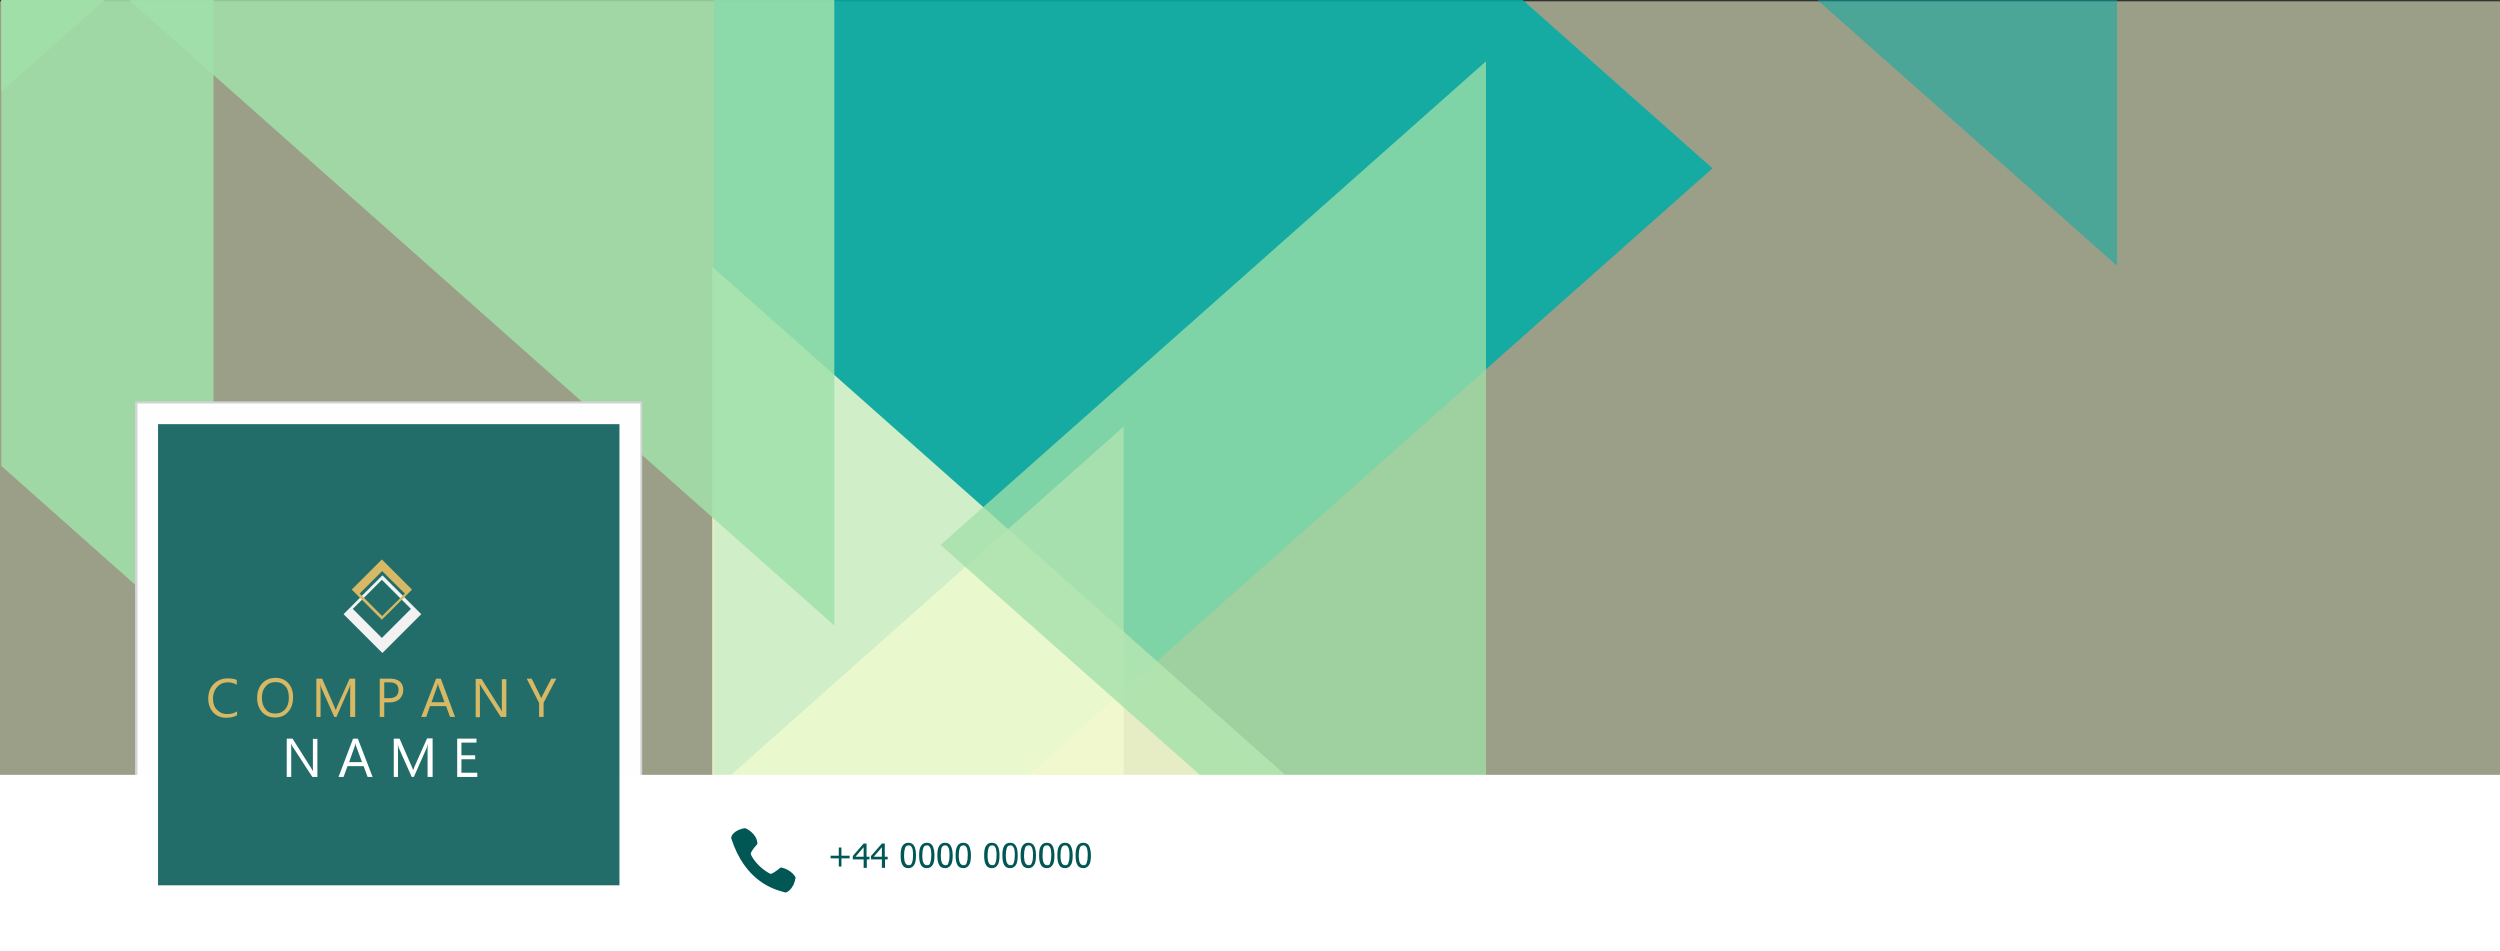 <?xml version="1.0" encoding="utf-8"?>
<!-- Generator: Adobe Illustrator 23.0.1, SVG Export Plug-In . SVG Version: 6.00 Build 0)  -->
<svg version="1.1" xmlns="http://www.w3.org/2000/svg" xmlns:xlink="http://www.w3.org/1999/xlink" x="0px" y="0px"
	 viewBox="0 0 946 359.9" style="enable-background:new 0 0 946 359.9;" xml:space="preserve">
<rect x="0" y="0" width="946" height="359.9" fill="#333333" stroke="none"/>
<style type="text/css">
	.st0{opacity:0.537;fill:#F5FCD0;}
	.st1{opacity:0.865;fill:#00ADA7;}
	.st2{opacity:0.901;fill:#A0E0A9;}
	.st3{display:none;}
	.st4{display:inline;opacity:0.69;fill:#A0E0A9;}
	.st5{opacity:0.878;fill:#A0E0A9;}
	.st6{opacity:0.831;fill:#F5FCD0;}
	.st7{opacity:0.705;fill:#F5FCD0;}
	.st8{opacity:0.517;fill:#00ADA7;}
	.st9{opacity:0.754;fill:#A0E0A9;}
	.st10{opacity:0.855;fill:#A0E0A9;}
	.st11{fill:#FEFEFE;}
	.st12{fill:#D1D3D4;}
	.st13{fill:#FFFFFF;}
	.st14{opacity:0.865;fill:#005754;}
	.st15{fill:#D7B865;}
	.st16{fill:#F2F2F2;}
	.st17{fill:#005754;}
</style>
<g id="backbroung">
	<rect y="0.5" class="st0" width="946.2" height="359.1"/>
</g>
<g id="Layer_7">
	<polygon class="st1" points="315,359.1 648,63.7 576.2,0 270.2,0 270.2,359.1 	"/>
</g>
<g id="Layer_6">
</g>
<g id="Layer_17">
	<polygon class="st2" points="0.5,0 0.5,34.6 39.5,0 	"/>
</g>
<g id="Layer_16">
</g>
<g id="Layer_15" class="st3">
	<polygon class="st4" points="234.9,359.1 0.5,151.1 0.5,359.1 	"/>
</g>
<g id="Layer_14">
	<polygon class="st5" points="0.5,0 0.5,176.3 80.8,247.6 80.8,0 	"/>
</g>
<g id="Layer_13">
	<polygon class="st6" points="560.6,359.1 269.5,100.9 269.5,359.1 	"/>
</g>
<g id="Layer_12">
	<polygon class="st7" points="425.2,359.1 425.2,161.4 202.4,359.1 	"/>
</g>
<g id="Layer_11">
	<polygon class="st8" points="687.7,0 801.1,100.6 801.1,0 	"/>
</g>
<g id="Layer_10">
	<polygon class="st9" points="562.3,359.1 562.3,23.2 355.9,206.2 528.3,359.1 	"/>
</g>
<g id="Layer_9">
	<polygon class="st10" points="48.8,0 315.7,236.7 315.7,0 	"/>
</g>
<g id="Layer_5">
</g>
<g id="Layer_8">
</g>
<g id="Layer_34">
	<g>
		<rect x="51.5" y="152.3" class="st11" width="191.1" height="191"/>
		<path class="st12" d="M243.1,343.7H51.1V151.9h191.9V343.7z M52,342.9h190.3V152.7H52V342.9z"/>
	</g>
</g>
<g id="Layer_18">
	<rect y="293.2" class="st13" width="946" height="66.8"/>
</g>
<g id="Layer_33">
	<rect x="59.8" y="160.5" class="st14" width="174.6" height="174.5"/>
</g>
<g id="Layer_32">
	<path class="st13" d="M120.3,294h-2.1l-7.5-11.5c-0.2-0.3-0.3-0.6-0.5-0.9h-0.1c0.1,0.3,0.1,1,0.1,2V294h-1.7v-14.5h2.2l7.2,11.4
		c0.3,0.5,0.5,0.8,0.6,1h0c-0.1-0.4-0.1-1.1-0.1-2.1v-10.2h1.7V294z"/>
</g>
<g id="Layer_31">
	<path class="st13" d="M141,294h-1.9l-1.5-4.1h-6.1L130,294h-1.9l5.5-14.5h1.8L141,294z M137,288.4l-2.3-6.2c-0.1-0.2-0.1-0.5-0.2-1
		h0c-0.1,0.4-0.1,0.7-0.2,1l-2.2,6.2H137z"/>
</g>
<g id="Layer_30">
	<path class="st13" d="M163.5,294h-1.7v-9.7c0-0.8,0-1.7,0.1-2.8h0c-0.2,0.7-0.3,1.1-0.4,1.4l-4.9,11.1h-0.8l-4.9-11
		c-0.1-0.3-0.3-0.8-0.4-1.5h0c0.1,0.6,0.1,1.5,0.1,2.8v9.7h-1.6v-14.5h2.2l4.4,10.1c0.3,0.8,0.6,1.4,0.7,1.7h0.1
		c0.3-0.8,0.5-1.4,0.7-1.8l4.5-10.1h2.1V294z"/>
</g>
<g id="Layer_29">
	<path class="st13" d="M180.7,294H173v-14.5h7.3v1.5h-5.7v4.8h5.2v1.5h-5.2v5.1h6V294z"/>
</g>
<g id="Layer_27">
	<path class="st15" d="M89.6,270.7c-1.1,0.6-2.4,0.9-4,0.9c-2.1,0-3.7-0.7-4.9-2c-1.2-1.3-1.9-3.1-1.9-5.2c0-2.3,0.7-4.2,2.1-5.6
		c1.4-1.4,3.2-2.1,5.3-2.1c1.4,0,2.5,0.2,3.4,0.6v1.8c-1-0.6-2.2-0.9-3.4-0.9c-1.7,0-3,0.6-4,1.7c-1,1.1-1.6,2.6-1.6,4.5
		c0,1.8,0.5,3.2,1.5,4.2c1,1,2.2,1.6,3.8,1.6c1.5,0,2.7-0.3,3.8-1V270.7z"/>
</g>
<g id="Layer_26">
	<path class="st15" d="M104.1,271.5c-2.1,0-3.7-0.7-4.9-2c-1.2-1.4-1.9-3.1-1.9-5.3c0-2.3,0.6-4.2,1.9-5.6c1.3-1.4,3-2.1,5.1-2.1
		c2,0,3.6,0.7,4.8,2c1.2,1.3,1.8,3.1,1.8,5.3c0,2.4-0.6,4.2-1.9,5.6C107.8,270.8,106.2,271.5,104.1,271.5z M104.2,258.1
		c-1.5,0-2.8,0.5-3.7,1.7c-1,1.1-1.4,2.5-1.4,4.3c0,1.8,0.5,3.2,1.4,4.3c0.9,1.1,2.1,1.6,3.6,1.6c1.6,0,2.8-0.5,3.8-1.6
		c0.9-1,1.4-2.5,1.4-4.3c0-1.9-0.4-3.4-1.3-4.4C107,258.6,105.8,258.1,104.2,258.1z"/>
</g>
<g id="Layer_25">
	<path class="st15" d="M134.2,271.3h-1.7v-9.7c0-0.8,0-1.7,0.1-2.8h0c-0.2,0.7-0.3,1.1-0.4,1.4l-4.9,11.1h-0.8l-4.9-11
		c-0.1-0.3-0.3-0.8-0.4-1.5h0c0,0.6,0.1,1.5,0.1,2.8v9.7h-1.6v-14.5h2.2l4.4,10.1c0.3,0.8,0.6,1.4,0.7,1.7h0.1
		c0.3-0.8,0.5-1.4,0.7-1.8l4.5-10h2.1V271.3z"/>
</g>
<g id="Layer_24">
	<path class="st15" d="M145.4,265.8v5.5h-1.7v-14.5h4c1.5,0,2.8,0.4,3.6,1.1c0.9,0.8,1.3,1.8,1.3,3.2c0,1.4-0.5,2.5-1.4,3.4
		c-1,0.9-2.2,1.3-3.8,1.3H145.4z M145.4,258.3v5.9h1.8c1.2,0,2.1-0.3,2.7-0.8c0.6-0.5,0.9-1.3,0.9-2.3c0-1.9-1.1-2.9-3.4-2.9H145.4z
		"/>
</g>
<g id="Layer_23">
	<path class="st15" d="M172.2,271.3h-1.9l-1.5-4.1h-6.1l-1.4,4.1h-1.9l5.6-14.5h1.8L172.2,271.3z M168.2,265.7l-2.3-6.2
		c-0.1-0.2-0.1-0.5-0.2-1h0c-0.1,0.4-0.1,0.7-0.2,1l-2.2,6.2H168.2z"/>
</g>
<g id="Layer_22">
	<path class="st15" d="M210.5,256.8l-4.8,9.1v5.4H204V266l-4.7-9.2h1.9l3.2,6.5c0,0.1,0.2,0.4,0.4,0.9h0c0.1-0.2,0.2-0.5,0.4-0.9
		l3.4-6.5H210.5z"/>
</g>
<g id="Layer_21">
	<path class="st15" d="M191.6,271.3h-2.1l-7.4-11.5c-0.2-0.3-0.3-0.6-0.5-0.9h-0.1c0.1,0.3,0.1,1,0.1,2v10.5H180v-14.5h2.2l7.2,11.4
		c0.3,0.5,0.5,0.8,0.6,1h0c-0.1-0.4-0.1-1.1-0.1-2.1v-10.2h1.7V271.3z"/>
</g>
<g id="Layer_20">
	<path class="st16" d="M144.7,217.7L130,232.4l14.7,14.7l14.7-14.7L144.7,217.7z M144.5,241.4l-11-11l11-11l11,11L144.5,241.4z"/>
</g>
<g id="Layer_19">
	<path class="st15" d="M144.5,211.7l-11.4,11.4l11.4,11.4l11.4-11.4L144.5,211.7z M136.1,224.6l8.5-8.5l8.6,8.5l-8.6,8.5
		L136.1,224.6z"/>
</g>
<g id="Layer_48">
	<path class="st17" d="M412.8,323.7c0,1.7-0.2,2.9-0.7,3.6c-0.5,0.8-1.2,1.2-2.2,1.2c-1,0-1.8-0.4-2.2-1.2c-0.5-0.8-0.7-2-0.7-3.6
		c0-1.7,0.2-2.9,0.7-3.6c0.5-0.8,1.2-1.2,2.2-1.2c1,0,1.8,0.4,2.2,1.2C412.5,320.9,412.8,322.1,412.8,323.7z M411.2,326.5
		c0.1-0.3,0.2-0.7,0.3-1.2c0-0.5,0.1-1,0.1-1.7c0-0.6,0-1.2-0.1-1.6c-0.1-0.5-0.1-0.9-0.3-1.2c-0.1-0.3-0.3-0.5-0.5-0.7
		c-0.2-0.2-0.5-0.2-0.8-0.2c-0.3,0-0.6,0.1-0.8,0.2c-0.2,0.2-0.4,0.4-0.5,0.7c-0.1,0.3-0.2,0.7-0.3,1.2c0,0.5-0.1,1-0.1,1.6
		c0,0.6,0,1.2,0.1,1.6c0,0.4,0.1,0.8,0.3,1.2c0.1,0.3,0.3,0.6,0.5,0.7c0.2,0.2,0.5,0.3,0.9,0.3c0.3,0,0.6-0.1,0.8-0.2
		C410.9,327.1,411.1,326.9,411.2,326.5z"/>
</g>
<g id="Layer_47">
	<path class="st17" d="M405.9,323.7c0,1.7-0.2,2.9-0.7,3.6c-0.5,0.8-1.2,1.2-2.2,1.2c-1,0-1.8-0.4-2.2-1.2c-0.5-0.8-0.7-2-0.7-3.6
		c0-1.7,0.2-2.9,0.7-3.6c0.5-0.8,1.2-1.2,2.2-1.2c1,0,1.8,0.4,2.2,1.2C405.6,320.9,405.9,322.1,405.9,323.7z M404.3,326.5
		c0.1-0.3,0.2-0.7,0.3-1.2c0-0.5,0.1-1,0.1-1.7c0-0.6,0-1.2-0.1-1.6c-0.1-0.5-0.1-0.9-0.3-1.2c-0.1-0.3-0.3-0.5-0.5-0.7
		c-0.2-0.2-0.5-0.2-0.8-0.2c-0.3,0-0.6,0.1-0.8,0.2c-0.2,0.2-0.4,0.4-0.5,0.7c-0.1,0.3-0.2,0.7-0.3,1.2c0,0.5-0.1,1-0.1,1.6
		c0,0.6,0,1.2,0.1,1.6c0,0.4,0.1,0.8,0.3,1.2c0.1,0.3,0.3,0.6,0.5,0.7c0.2,0.2,0.5,0.3,0.9,0.3c0.3,0,0.6-0.1,0.8-0.2
		C404,327.1,404.2,326.9,404.3,326.5z"/>
</g>
<g id="Layer_46">
	<path class="st17" d="M399,323.7c0,1.7-0.2,2.9-0.7,3.6c-0.5,0.8-1.2,1.2-2.2,1.2c-1,0-1.8-0.4-2.2-1.2c-0.5-0.8-0.7-2-0.7-3.6
		c0-1.7,0.2-2.9,0.7-3.6c0.5-0.8,1.2-1.2,2.2-1.2c1,0,1.8,0.4,2.2,1.2C398.7,320.9,399,322.1,399,323.7z M397.4,326.5
		c0.1-0.3,0.2-0.7,0.3-1.2c0-0.5,0.1-1,0.1-1.7c0-0.6,0-1.2-0.1-1.6c0-0.5-0.1-0.9-0.3-1.2c-0.1-0.3-0.3-0.5-0.5-0.7
		c-0.2-0.2-0.5-0.2-0.8-0.2c-0.3,0-0.6,0.1-0.8,0.2c-0.2,0.2-0.4,0.4-0.5,0.7c-0.1,0.3-0.2,0.7-0.2,1.2c0,0.5-0.1,1-0.1,1.6
		c0,0.6,0,1.2,0.1,1.6c0,0.4,0.1,0.8,0.3,1.2c0.1,0.3,0.3,0.6,0.5,0.7c0.2,0.2,0.5,0.3,0.9,0.3c0.3,0,0.6-0.1,0.8-0.2
		C397.1,327.1,397.3,326.9,397.4,326.5z"/>
</g>
<g id="Layer_45">
	<path class="st17" d="M392,323.7c0,1.7-0.2,2.9-0.7,3.6c-0.5,0.8-1.2,1.2-2.2,1.2c-1,0-1.8-0.4-2.2-1.2c-0.5-0.8-0.7-2-0.7-3.6
		c0-1.7,0.2-2.9,0.7-3.6c0.5-0.8,1.2-1.2,2.2-1.2c1,0,1.8,0.4,2.2,1.2C391.8,320.9,392,322.1,392,323.7z M390.5,326.5
		c0.1-0.3,0.2-0.7,0.3-1.2c0-0.5,0.1-1,0.1-1.7c0-0.6,0-1.2-0.1-1.6c-0.1-0.5-0.1-0.9-0.3-1.2c-0.1-0.3-0.3-0.5-0.5-0.7
		c-0.2-0.2-0.5-0.2-0.8-0.2c-0.3,0-0.6,0.1-0.8,0.2c-0.2,0.2-0.4,0.4-0.5,0.7c-0.1,0.3-0.2,0.7-0.3,1.2c0,0.5-0.1,1-0.1,1.6
		c0,0.6,0,1.2,0.1,1.6c0,0.4,0.1,0.8,0.3,1.2c0.1,0.3,0.3,0.6,0.5,0.7c0.2,0.2,0.5,0.3,0.9,0.3c0.3,0,0.6-0.1,0.8-0.2
		C390.2,327.1,390.3,326.9,390.5,326.5z"/>
</g>
<g id="Layer_44">
	<path class="st17" d="M385.1,323.7c0,1.7-0.2,2.9-0.7,3.6c-0.5,0.8-1.2,1.2-2.2,1.2c-1,0-1.8-0.4-2.2-1.2c-0.5-0.8-0.7-2-0.7-3.6
		c0-1.7,0.2-2.9,0.7-3.6c0.5-0.8,1.2-1.2,2.2-1.2c1,0,1.8,0.4,2.2,1.2C384.9,320.9,385.1,322.1,385.1,323.7z M383.6,326.5
		c0.1-0.3,0.2-0.7,0.3-1.2c0-0.5,0.1-1,0.1-1.7c0-0.6,0-1.2-0.1-1.6c0-0.5-0.1-0.9-0.3-1.2c-0.1-0.3-0.3-0.5-0.5-0.7
		c-0.2-0.2-0.5-0.2-0.8-0.2c-0.3,0-0.6,0.1-0.8,0.2c-0.2,0.2-0.4,0.4-0.5,0.7c-0.1,0.3-0.2,0.7-0.3,1.2c0,0.5-0.1,1-0.1,1.6
		c0,0.6,0,1.2,0.1,1.6c0,0.4,0.1,0.8,0.3,1.2c0.1,0.3,0.3,0.6,0.5,0.7c0.2,0.2,0.5,0.3,0.9,0.3c0.3,0,0.6-0.1,0.8-0.2
		C383.3,327.1,383.4,326.9,383.6,326.5z"/>
</g>
<g id="Layer_43">
	<path class="st17" d="M378.2,323.7c0,1.7-0.2,2.9-0.7,3.6c-0.5,0.8-1.2,1.2-2.2,1.2c-1,0-1.8-0.4-2.2-1.2c-0.5-0.8-0.7-2-0.7-3.6
		c0-1.7,0.2-2.9,0.7-3.6c0.5-0.8,1.2-1.2,2.2-1.2c1,0,1.8,0.4,2.2,1.2C378,320.9,378.2,322.1,378.2,323.7z M376.7,326.5
		c0.1-0.3,0.2-0.7,0.3-1.2c0-0.5,0.1-1,0.1-1.7c0-0.6,0-1.2-0.1-1.6c-0.1-0.5-0.1-0.9-0.3-1.2c-0.1-0.3-0.3-0.5-0.5-0.7
		c-0.2-0.2-0.5-0.2-0.8-0.2c-0.3,0-0.6,0.1-0.8,0.2c-0.2,0.2-0.4,0.4-0.5,0.7c-0.1,0.3-0.2,0.7-0.3,1.2c0,0.5-0.1,1-0.1,1.6
		c0,0.6,0,1.2,0.1,1.6c0,0.4,0.1,0.8,0.3,1.2c0.1,0.3,0.3,0.6,0.5,0.7c0.2,0.2,0.5,0.3,0.9,0.3c0.3,0,0.6-0.1,0.8-0.2
		C376.4,327.1,376.5,326.9,376.7,326.5z"/>
</g>
<g id="Layer_42">
	<path class="st17" d="M367.4,323.7c0,1.7-0.2,2.9-0.7,3.6c-0.5,0.8-1.2,1.2-2.2,1.2c-1,0-1.8-0.4-2.2-1.2c-0.5-0.8-0.7-2-0.7-3.6
		c0-1.7,0.2-2.9,0.7-3.6c0.5-0.8,1.2-1.2,2.2-1.2c1,0,1.8,0.4,2.2,1.2C367.1,320.9,367.4,322.1,367.4,323.7z M365.8,326.5
		c0.1-0.3,0.2-0.7,0.3-1.2c0-0.5,0.1-1,0.1-1.7c0-0.6,0-1.2-0.1-1.6c-0.1-0.5-0.1-0.9-0.3-1.2c-0.1-0.3-0.3-0.5-0.5-0.7
		c-0.2-0.2-0.5-0.2-0.8-0.2c-0.3,0-0.6,0.1-0.8,0.2c-0.2,0.2-0.4,0.4-0.5,0.7c-0.1,0.3-0.2,0.7-0.3,1.2c0,0.5-0.1,1-0.1,1.6
		c0,0.6,0,1.2,0.1,1.6c0,0.4,0.1,0.8,0.3,1.2c0.1,0.3,0.3,0.6,0.5,0.7c0.2,0.2,0.5,0.3,0.9,0.3c0.3,0,0.6-0.1,0.8-0.2
		C365.5,327.1,365.7,326.9,365.8,326.5z"/>
</g>
<g id="Layer_41">
	<path class="st17" d="M360.5,323.7c0,1.7-0.2,2.9-0.7,3.6c-0.5,0.8-1.2,1.2-2.2,1.2c-1,0-1.8-0.4-2.2-1.2c-0.5-0.8-0.7-2-0.7-3.6
		c0-1.7,0.2-2.9,0.7-3.6c0.5-0.8,1.2-1.2,2.2-1.2c1,0,1.8,0.4,2.2,1.2C360.2,320.9,360.5,322.1,360.5,323.7z M358.9,326.5
		c0.1-0.3,0.2-0.7,0.3-1.2c0-0.5,0.1-1,0.1-1.7c0-0.6,0-1.2-0.1-1.6c0-0.5-0.1-0.9-0.3-1.2c-0.1-0.3-0.3-0.5-0.5-0.7
		c-0.2-0.2-0.5-0.2-0.8-0.2c-0.3,0-0.6,0.1-0.8,0.2c-0.2,0.2-0.4,0.4-0.5,0.7c-0.1,0.3-0.2,0.7-0.2,1.2c0,0.5-0.1,1-0.1,1.6
		c0,0.6,0,1.2,0.1,1.6c0,0.4,0.1,0.8,0.3,1.2c0.1,0.3,0.3,0.6,0.5,0.7c0.2,0.2,0.5,0.3,0.9,0.3c0.3,0,0.6-0.1,0.8-0.2
		C358.6,327.1,358.8,326.9,358.9,326.5z"/>
</g>
<g id="Layer_40">
	<path class="st17" d="M353.6,323.7c0,1.7-0.2,2.9-0.7,3.6c-0.5,0.8-1.2,1.2-2.2,1.2c-1,0-1.8-0.4-2.2-1.2c-0.5-0.8-0.7-2-0.7-3.6
		c0-1.7,0.2-2.9,0.7-3.6c0.5-0.8,1.2-1.2,2.2-1.2c1,0,1.8,0.4,2.2,1.2C353.3,320.9,353.6,322.1,353.6,323.7z M352,326.5
		c0.1-0.3,0.2-0.7,0.3-1.2c0-0.5,0.1-1,0.1-1.7c0-0.6,0-1.2-0.1-1.6c-0.1-0.5-0.1-0.9-0.3-1.2c-0.1-0.3-0.3-0.5-0.5-0.7
		c-0.2-0.2-0.5-0.2-0.8-0.2c-0.3,0-0.6,0.1-0.8,0.2c-0.2,0.2-0.4,0.4-0.5,0.7c-0.1,0.3-0.2,0.7-0.3,1.2c0,0.5-0.1,1-0.1,1.6
		c0,0.6,0,1.2,0.1,1.6c0,0.4,0.1,0.8,0.3,1.2c0.1,0.3,0.3,0.6,0.5,0.7c0.2,0.2,0.5,0.3,0.9,0.3c0.3,0,0.6-0.1,0.8-0.2
		C351.7,327.1,351.9,326.9,352,326.5z"/>
</g>
<g id="Layer_39">
	<path class="st17" d="M346.6,323.7c0,1.7-0.2,2.9-0.7,3.6c-0.5,0.8-1.2,1.2-2.2,1.2c-1,0-1.8-0.4-2.2-1.2c-0.5-0.8-0.7-2-0.7-3.6
		c0-1.7,0.2-2.9,0.7-3.6c0.5-0.8,1.2-1.2,2.2-1.2c1,0,1.8,0.4,2.2,1.2C346.4,320.9,346.6,322.1,346.6,323.7z M345.1,326.5
		c0.1-0.3,0.2-0.7,0.3-1.2c0-0.5,0.1-1,0.1-1.7c0-0.6,0-1.2-0.1-1.6c0-0.5-0.1-0.9-0.3-1.2c-0.1-0.3-0.3-0.5-0.5-0.7
		c-0.2-0.2-0.5-0.2-0.8-0.2c-0.3,0-0.6,0.1-0.8,0.2c-0.2,0.2-0.4,0.4-0.5,0.7c-0.1,0.3-0.2,0.7-0.3,1.2c0,0.5-0.1,1-0.1,1.6
		c0,0.6,0,1.2,0.1,1.6c0,0.4,0.1,0.8,0.3,1.2c0.1,0.3,0.3,0.6,0.5,0.7c0.2,0.2,0.5,0.3,0.9,0.3c0.3,0,0.6-0.1,0.8-0.2
		C344.8,327.1,344.9,326.9,345.1,326.5z"/>
</g>
<g id="Layer_38">
	<path class="st17" d="M336,325.2h-1.1v3.2h-1.2v-3.2h-4.1v-1.3l4.1-4.7h1.1v5h1.1V325.2z M333.7,324.2v-3.6l-3.1,3.6H333.7z"/>
</g>
<g id="Layer_37">
	<path class="st17" d="M329.1,325.2H328v3.2h-1.2v-3.2h-4.1v-1.3l4.1-4.7h1.1v5h1.1V325.2z M326.8,324.2v-3.6l-3.1,3.6H326.8z"/>
</g>
<g id="Layer_36">
	<path class="st17" d="M321.5,324.8h-3.1v3.1h-1v-3.1h-3.1v-1h3.1v-3.1h1v3.1h3.1V324.8z"/>
</g>
<g id="Layer_35">
	<path class="st17" d="M301,331.9c-0.1-0.1-1.4-2.7-5.2-3.6c-0.3-0.1-0.5,0-0.7,0.2c-1.2,1-2.8,2.1-3.5,2.2
		c-4.7-2.3-7.4-6.7-7.5-7.6c-0.1-0.5,1-2.1,2.3-3.5c0.2-0.2,0.2-0.4,0.2-0.6c-0.3-3.6-4.1-5.4-4.3-5.5c-0.2-0.1-0.3-0.1-0.5-0.1
		c-4.4,0.7-5.1,3.3-5.1,3.4c0,0.1,0,0.3,0,0.4c5.2,16.3,16.1,19.3,19.7,20.3l0.7,0.2l0.3,0l0.3-0.1c0.1,0,2.7-1.3,3.3-5.3
		C301.1,332.2,301.1,332,301,331.9z"/>
</g>
</svg>

